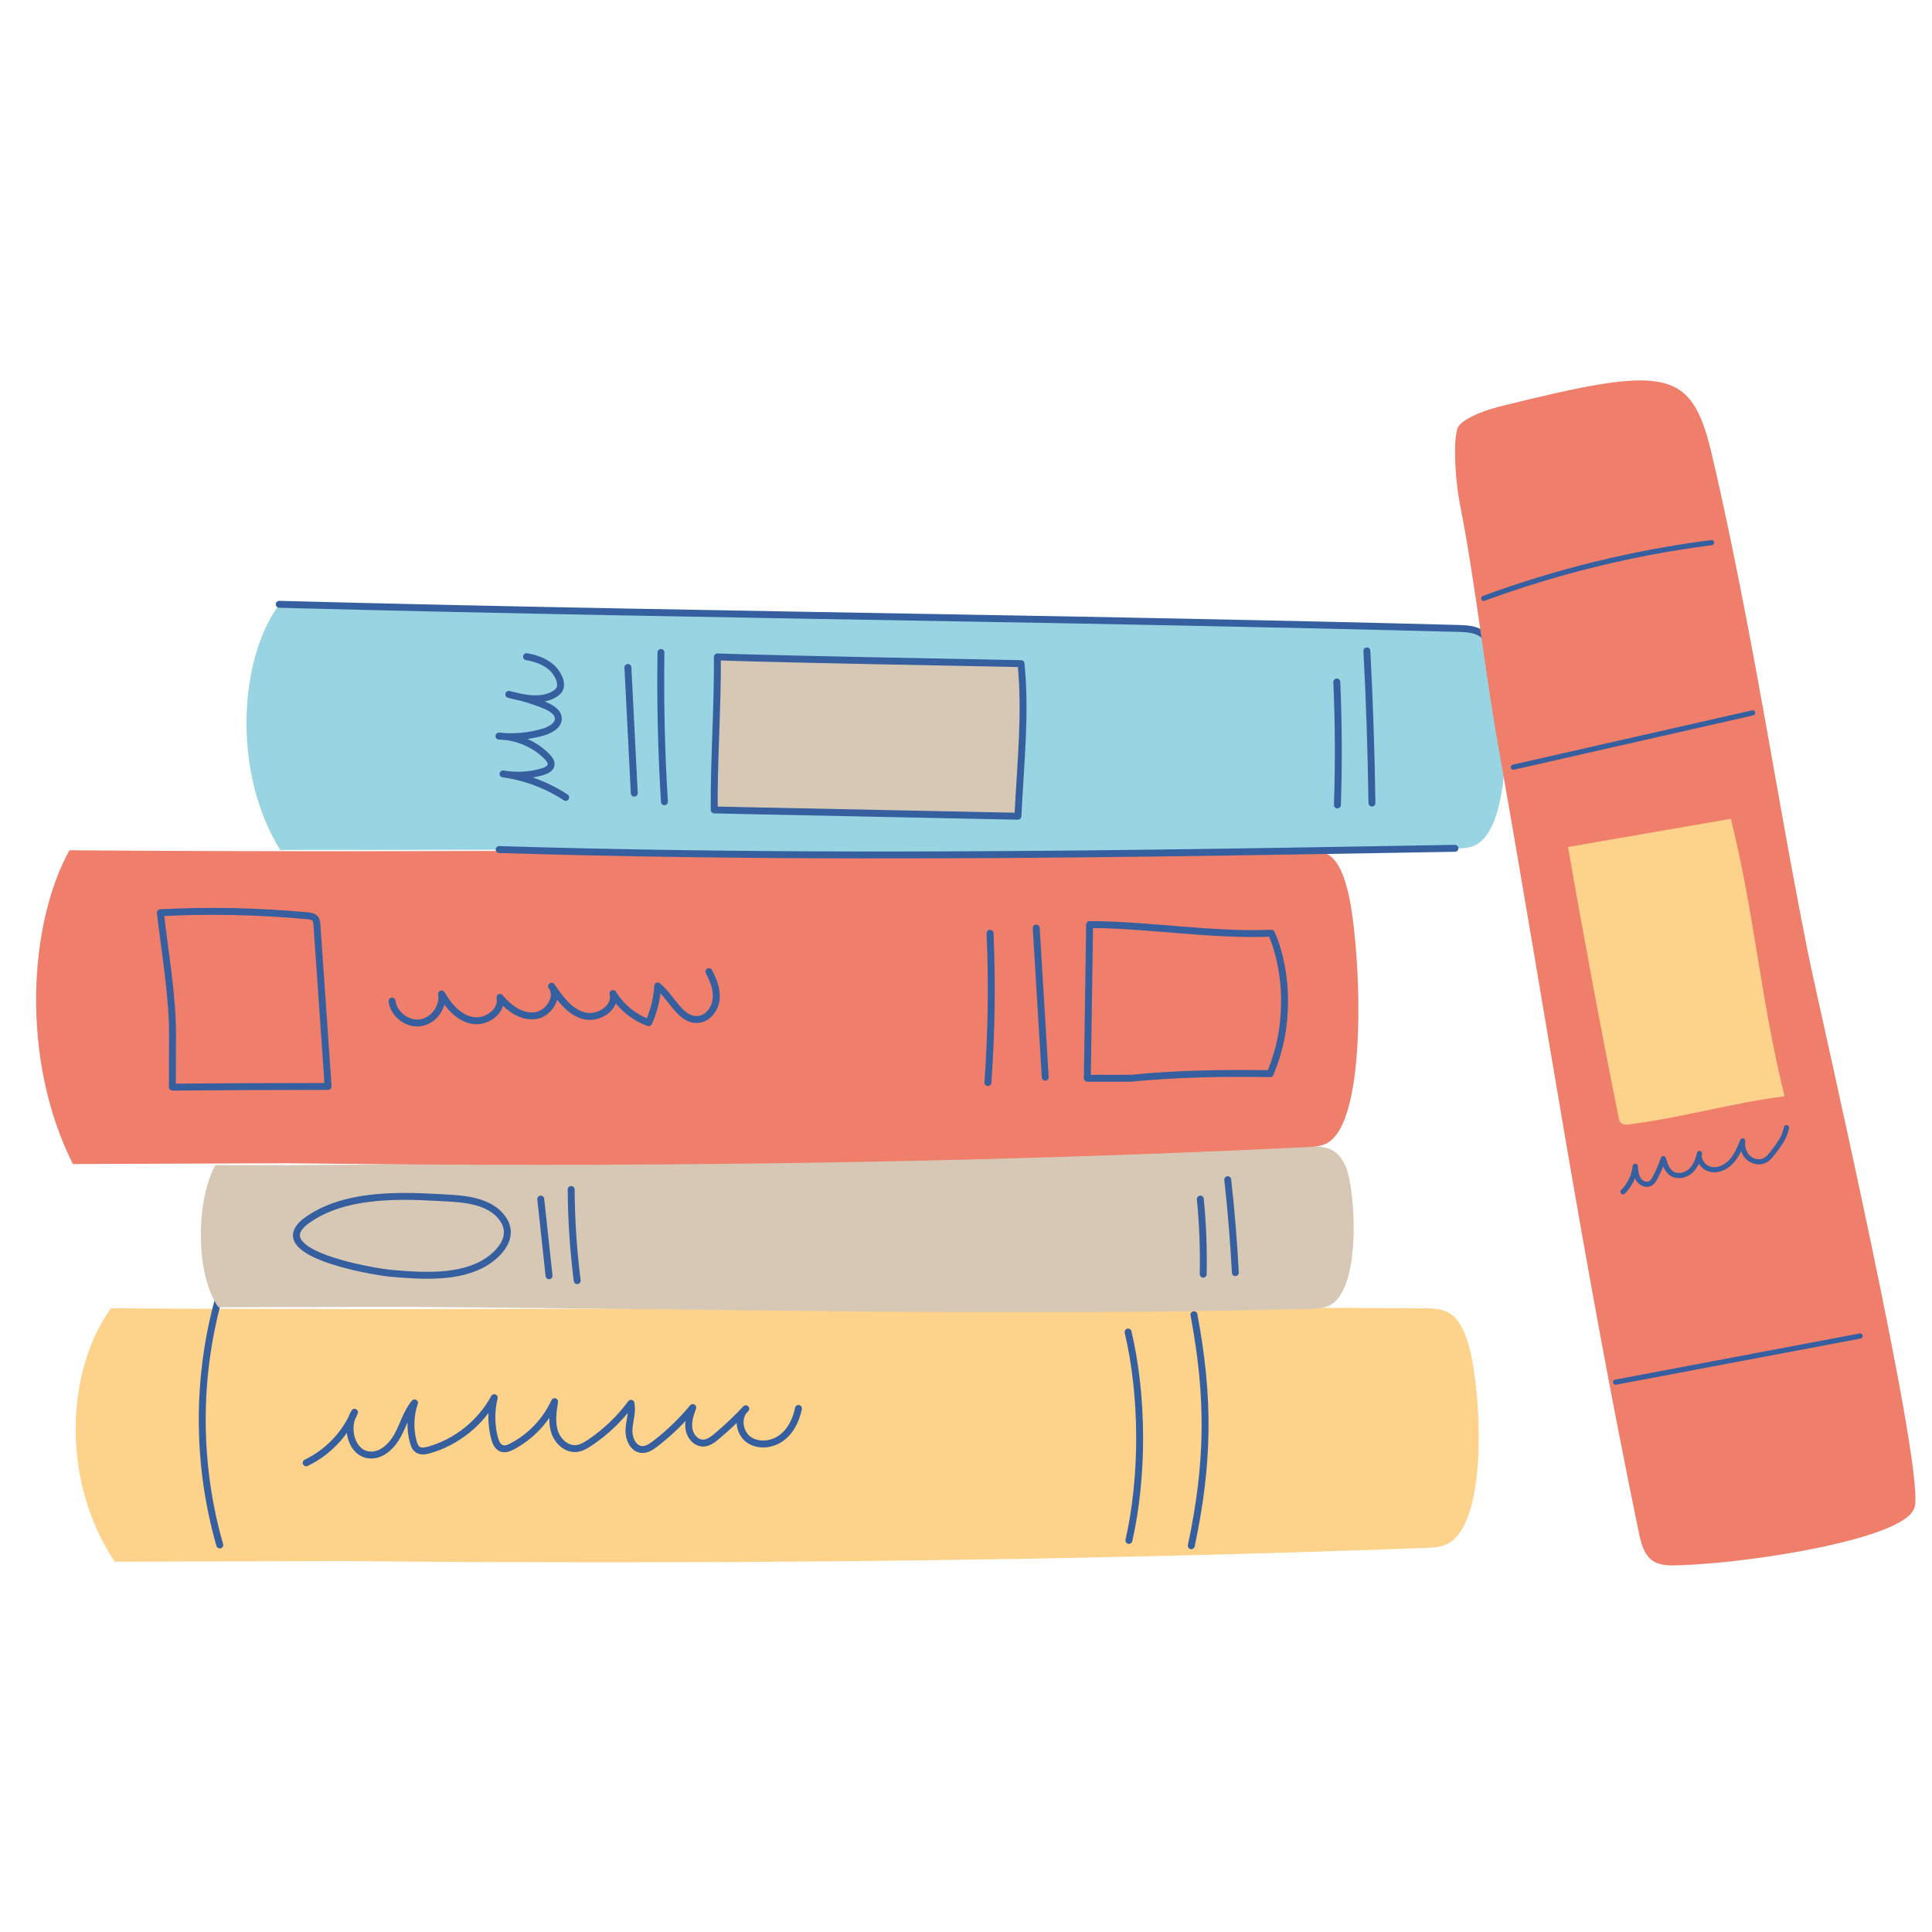 <?xml version="1.0" encoding="UTF-8"?><svg xmlns="http://www.w3.org/2000/svg" xmlns:xlink="http://www.w3.org/1999/xlink" contentScriptType="text/ecmascript" width="810" zoomAndPan="magnify" contentStyleType="text/css" viewBox="0 0 810 810" height="810" preserveAspectRatio="xMidYMid meet" version="1.0"><defs><clipPath id="clip-0"><path d="M 610 159 L 804 159 L 804 656.734 L 610 656.734 Z M 610 159 " clip-rule="nonzero"/></clipPath></defs><path fill="rgb(99.219%, 82.349%, 54.12%)" d="M 48.078 654.754 C 24.844 619.719 28.246 573.668 46.516 548.508 C 229.617 549.582 413.59 547.43 596.695 548.508 C 600.375 548.543 604.23 548.609 607.426 550.418 C 611.629 552.816 613.68 557.684 615.242 562.27 C 620.52 577.699 625.035 636.539 607.461 646.934 C 604.508 648.668 600.898 648.879 597.422 648.984 C 446.133 654.578 294.707 655.898 143.348 654.473 Z M 48.078 654.754 " fill-opacity="1" fill-rule="nonzero"/><path stroke-linecap="round" transform="matrix(3.473, 0, 0, 3.475, -329.278, -330.999)" fill="none" stroke-linejoin="round" d="M 121.34 281.65 C 118.57 272.01 118.52 261.6 121.199 251.93 " stroke="rgb(21.179%, 37.25%, 62.749%)" stroke-width="0.835" stroke-opacity="1" stroke-miterlimit="10"/><path stroke-linecap="round" transform="matrix(3.473, 0, 0, 3.475, -329.278, -330.999)" fill="none" stroke-linejoin="round" d="M 238.62 281.74 C 240.74 271.759 240.83 263.9 238.94 253.87 " stroke="rgb(21.179%, 37.25%, 62.749%)" stroke-width="0.835" stroke-opacity="1" stroke-miterlimit="10"/><path stroke-linecap="round" transform="matrix(3.473, 0, 0, 3.475, -329.278, -330.999)" fill="none" stroke-linejoin="round" d="M 231.09 281.101 C 232.85 273.36 232.82 263.69 230.99 255.96 " stroke="rgb(21.179%, 37.25%, 62.749%)" stroke-width="0.835" stroke-opacity="1" stroke-miterlimit="10"/><path stroke-linecap="round" transform="matrix(3.473, 0, 0, 3.475, -329.278, -330.999)" fill="none" stroke-linejoin="round" d="M 131.771 271.74 C 134.37 270.5 136.48 268.29 137.61 265.64 C 136.44 267.479 137.23 270.591 139.401 270.789 C 140.871 270.93 142.12 269.711 142.82 268.42 C 143.52 267.13 143.909 265.65 144.85 264.51 C 144.33 266.01 144.28 267.671 144.7 269.21 C 144.8 269.57 144.94 269.95 145.25 270.15 C 145.64 270.41 146.15 270.31 146.59 270.19 C 149.92 269.25 152.83 266.92 154.479 263.879 C 154.08 265.47 154.09 267.17 154.51 268.75 C 154.64 269.26 154.88 269.83 155.39 270 C 155.81 270.14 156.26 269.96 156.65 269.75 C 158.88 268.58 160.71 266.65 161.76 264.361 C 161.57 265.55 161.39 266.79 161.741 267.94 C 162.09 269.09 163.16 270.12 164.36 270.02 C 164.959 269.97 165.5 269.65 166.01 269.31 C 167.93 268.03 169.62 266.409 170.98 264.559 C 171.19 265.59 170.8 266.65 170.74 267.7 C 170.68 268.75 171.2 270.03 172.25 270.13 C 172.861 270.19 173.43 269.811 173.91 269.44 C 175.58 268.159 177.1 266.69 178.44 265.07 C 178.14 265.9 177.85 266.77 177.98 267.65 C 178.11 268.52 178.82 269.37 179.7 269.36 C 180.309 269.35 180.84 268.95 181.31 268.56 C 182.56 267.52 183.74 266.4 184.84 265.22 C 183.77 266.15 184.02 268.059 185.15 268.91 C 186.289 269.75 187.97 269.59 189.11 268.76 C 190.26 267.93 190.92 266.57 191.2 265.18 " stroke="rgb(21.179%, 37.25%, 62.749%)" stroke-width="0.835" stroke-opacity="1" stroke-miterlimit="10"/><path fill="rgb(84.309%, 78.429%, 70.979%)" d="M 91.562 548.055 C 81.559 533.668 82.359 502.84 90.277 488.484 C 243.305 489.109 395.32 479.969 548.348 480.594 C 551.438 480.594 554.668 480.629 557.344 481.672 C 560.852 483.027 562.555 485.738 563.875 488.312 C 568.285 496.965 571.41 541.797 556.719 547.637 C 554.254 548.609 551.23 548.715 548.348 548.785 C 421.926 551.914 297.727 548.715 171.234 547.914 Z M 91.562 548.055 " fill-opacity="1" fill-rule="nonzero"/><path stroke-linecap="round" transform="matrix(3.473, 0, 0, 3.475, -329.278, -330.999)" fill="none" stroke-linejoin="round" d="M 142.069 248.88 C 145.8 249.21 150.39 249.5 153.54 247.48 C 155.33 246.33 156.9 244.36 155.55 242.36 C 153.87 239.86 150.2 239.87 147.53 239.72 C 142.47 239.44 136.279 239.38 131.959 242.42 C 126.37 246.33 139.589 248.66 142.069 248.88 Z M 142.069 248.88 " stroke="rgb(21.179%, 37.25%, 62.749%)" stroke-width="0.835" stroke-opacity="1" stroke-miterlimit="10"/><path stroke-linecap="round" transform="matrix(3.473, 0, 0, 3.475, -329.278, -330.999)" fill="none" stroke-linejoin="round" d="M 161.09 249.17 C 160.76 246.09 160.42 243 160.089 239.92 " stroke="rgb(21.179%, 37.25%, 62.749%)" stroke-width="0.835" stroke-opacity="1" stroke-miterlimit="10"/><path stroke-linecap="round" transform="matrix(3.473, 0, 0, 3.475, -329.278, -330.999)" fill="none" stroke-linejoin="round" d="M 164.49 249.76 C 164.03 246.11 163.78 242.44 163.761 238.76 " stroke="rgb(21.179%, 37.25%, 62.749%)" stroke-width="0.835" stroke-opacity="1" stroke-miterlimit="10"/><path stroke-linecap="round" transform="matrix(3.473, 0, 0, 3.475, -329.278, -330.999)" fill="none" stroke-linejoin="round" d="M 240.06 248.98 C 240.12 245.96 240.01 242.93 239.71 239.92 " stroke="rgb(21.179%, 37.25%, 62.749%)" stroke-width="0.835" stroke-opacity="1" stroke-miterlimit="10"/><path stroke-linecap="round" transform="matrix(3.473, 0, 0, 3.475, -329.278, -330.999)" fill="none" stroke-linejoin="round" d="M 243.94 248.791 C 243.741 245.05 243.44 241.31 243.02 237.58 " stroke="rgb(21.179%, 37.25%, 62.749%)" stroke-width="0.835" stroke-opacity="1" stroke-miterlimit="10"/><path fill="rgb(93.729%, 49.409%, 41.959%)" d="M 30.574 488.031 C 8.656 444.625 11.852 387.66 29.113 356.484 C 201.66 357.84 375.004 355.129 547.551 356.484 C 551.023 356.52 554.668 356.59 557.691 358.883 C 561.652 361.871 563.594 367.852 565.055 373.551 C 570.02 392.664 574.293 465.512 557.727 478.371 C 554.914 480.562 551.543 480.77 548.277 480.91 C 405.742 487.859 263.031 489.457 120.422 487.684 Z M 30.574 488.031 " fill-opacity="1" fill-rule="nonzero"/><path stroke-linecap="round" transform="matrix(3.473, 0, 0, 3.475, -329.278, -330.999)" fill="none" stroke-linejoin="round" d="M 115.62 226.411 C 121.89 226.36 128.15 226.33 134.42 226.33 C 133.97 219.83 133.519 213.33 133.07 206.82 C 133.05 206.57 133.03 206.3 132.871 206.1 C 132.66 205.83 132.28 205.781 131.94 205.74 C 126.03 205.19 120.09 205.06 114.17 205.37 C 114.73 210.3 115.64 215.21 115.64 220.17 Z M 115.62 226.411 " stroke="rgb(21.179%, 37.25%, 62.749%)" stroke-width="0.835" stroke-opacity="1" stroke-miterlimit="10"/><path stroke-linecap="round" transform="matrix(3.473, 0, 0, 3.475, -329.278, -330.999)" fill="none" stroke-linejoin="round" d="M 142.14 216.04 C 142.341 217.63 143.99 218.88 145.57 218.65 C 147.15 218.42 148.38 216.75 148.12 215.17 C 148.961 216.65 150.19 218.07 151.86 218.37 C 153.53 218.67 155.5 217.25 155.17 215.59 C 156.21 216.871 157.73 217.98 159.37 217.8 C 161.009 217.62 162.37 215.58 161.4 214.24 C 162.41 215.72 163.55 217.31 165.27 217.79 C 166.99 218.28 169.25 216.85 168.81 215.121 C 169.8 216.73 171.34 218 173.12 218.64 C 173.75 217.25 174.12 215.74 174.21 214.21 C 175.96 215.63 177.05 218.61 179.27 218.22 C 180.39 218.02 181.17 216.879 181.27 215.74 C 181.37 214.6 180.93 213.49 180.39 212.48 " stroke="rgb(21.179%, 37.25%, 62.749%)" stroke-width="0.835" stroke-opacity="1" stroke-miterlimit="10"/><path stroke-linecap="round" transform="matrix(3.473, 0, 0, 3.475, -329.278, -330.999)" fill="none" stroke-linejoin="round" d="M 214.07 225.86 C 214.5 219.87 214.59 213.85 214.329 207.85 " stroke="rgb(21.179%, 37.25%, 62.749%)" stroke-width="0.835" stroke-opacity="1" stroke-miterlimit="10"/><path stroke-linecap="round" transform="matrix(3.473, 0, 0, 3.475, -329.278, -330.999)" fill="none" stroke-linejoin="round" d="M 220.99 225.21 C 220.63 219.211 220.26 213.21 219.9 207.22 " stroke="rgb(21.179%, 37.25%, 62.749%)" stroke-width="0.835" stroke-opacity="1" stroke-miterlimit="10"/><path stroke-linecap="round" transform="matrix(3.473, 0, 0, 3.475, -329.278, -330.999)" fill="none" stroke-linejoin="round" d="M 226.07 225.33 C 226.16 219.33 226.25 212.8 226.35 206.8 C 233.3 206.8 240.96 208.14 248.29 207.84 C 249.4 210.33 249.901 213.49 249.88 216.07 C 249.86 219.14 249.4 221.7 248.15 224.79 C 242.54 224.7 236.91 224.79 231.32 225.341 L 226.07 225.341 Z M 226.07 225.33 " stroke="rgb(21.179%, 37.25%, 62.749%)" stroke-width="0.835" stroke-opacity="1" stroke-miterlimit="10"/><path fill="rgb(59.61%, 83.139%, 88.239%)" d="M 117.473 356.348 C 97.258 323.781 100.176 276.203 117.09 253.438 C 281.543 257.816 446.793 259.172 611.246 263.551 C 614.547 263.656 618.02 263.762 620.867 265.496 C 624.582 267.793 626.355 272.273 627.676 276.516 C 632.121 290.766 635.074 344.844 619.098 354.055 C 616.387 355.617 613.156 355.688 610.066 355.758 C 474.094 358.121 345.238 360.344 209.336 356.277 Z M 117.473 356.348 " fill-opacity="1" fill-rule="nonzero"/><path stroke-linecap="round" transform="matrix(3.473, 0, 0, 3.475, -329.278, -330.999)" fill-opacity="1" fill="rgb(59.61%, 83.139%, 88.239%)" fill-rule="nonzero" stroke-linejoin="round" d="M 270.45 197.6 C 246.19 198.02 222.72 198.43 199.061 198.4 C 184.541 198.38 169.95 198.2 155.07 197.75 " stroke="rgb(21.179%, 37.25%, 62.749%)" stroke-width="0.835" stroke-opacity="1" stroke-miterlimit="10"/><path stroke-linecap="round" transform="matrix(3.473, 0, 0, 3.475, -329.278, -330.999)" fill="none" stroke-linejoin="round" d="M 128.52 168.16 C 156.07 168.89 183.69 169.33 211.31 169.82 C 220.1 169.971 228.88 170.13 237.66 170.31 C 248.709 170.53 259.76 170.78 270.8 171.07 C 271.75 171.1 272.75 171.13 273.57 171.629 C 274.64 172.29 275.15 173.58 275.53 174.8 " stroke="rgb(21.179%, 37.25%, 62.749%)" stroke-width="0.835" stroke-opacity="1" stroke-miterlimit="10"/><path stroke-linecap="round" transform="matrix(3.473, 0, 0, 3.475, -329.278, -330.999)" fill="none" stroke-linejoin="round" d="M 171.38 190.94 C 171.119 185.89 170.87 180.83 170.61 175.78 " stroke="rgb(21.179%, 37.25%, 62.749%)" stroke-width="0.835" stroke-opacity="1" stroke-miterlimit="10"/><path stroke-linecap="round" transform="matrix(3.473, 0, 0, 3.475, -329.278, -330.999)" fill="none" stroke-linejoin="round" d="M 175.02 191.98 C 174.65 186 174.51 179.98 174.6 173.97 " stroke="rgb(21.179%, 37.25%, 62.749%)" stroke-width="0.835" stroke-opacity="1" stroke-miterlimit="10"/><path stroke-linecap="round" transform="matrix(3.473, 0, 0, 3.475, -329.278, -330.999)" fill="none" stroke-linejoin="round" d="M 256.26 192.37 C 256.431 187.42 256.4 182.47 256.19 177.53 " stroke="rgb(21.179%, 37.25%, 62.749%)" stroke-width="0.835" stroke-opacity="1" stroke-miterlimit="10"/><path stroke-linecap="round" transform="matrix(3.473, 0, 0, 3.475, -329.278, -330.999)" fill="none" stroke-linejoin="round" d="M 260.43 192.14 C 260.34 186.01 260.14 179.89 259.82 173.78 " stroke="rgb(21.179%, 37.25%, 62.749%)" stroke-width="0.835" stroke-opacity="1" stroke-miterlimit="10"/><path stroke-linecap="round" transform="matrix(3.473, 0, 0, 3.475, -329.278, -330.999)" fill-opacity="1" fill="rgb(84.309%, 78.429%, 70.979%)" fill-rule="nonzero" stroke-linejoin="round" d="M 181.03 192.97 C 180.98 187.04 181.46 180.44 181.411 174.51 C 190.94 174.82 208.1 175.11 218.07 175.321 C 218.66 181.37 218.04 186.88 217.69 193.73 C 208.83 193.55 198.9 193.35 186.58 193.09 Z M 181.03 192.97 " stroke="rgb(21.179%, 37.25%, 62.749%)" stroke-width="0.835" stroke-opacity="1" stroke-miterlimit="10"/><path stroke-linecap="round" transform="matrix(3.473, 0, 0, 3.475, -329.278, -330.999)" fill="none" stroke-linejoin="round" d="M 163.1 191.46 C 160.86 189.98 158.249 189 155.54 188.62 C 157.11 188.9 158.75 188.81 160.271 188.37 C 160.731 188.23 161.25 188 161.33 187.55 C 161.4 187.18 161.14 186.83 160.87 186.56 C 159.4 185.03 157.239 184.11 155.04 184.06 C 156.83 184.25 158.66 184.081 160.38 183.58 C 161.25 183.32 162.22 182.79 162.21 181.941 C 162.19 181.15 161.33 180.65 160.549 180.33 C 159.16 179.76 157.71 179.33 156.229 179.03 C 158.18 179.55 160.49 180 162.04 178.79 C 162.93 178.09 162.3 176.79 161.71 176.101 C 160.92 175.17 159.59 174.68 158.37 174.48 " stroke="rgb(21.179%, 37.25%, 62.749%)" stroke-width="0.835" stroke-opacity="1" stroke-miterlimit="10"/><g clip-path="url(#clip-0)"><path fill="rgb(93.729%, 49.409%, 41.959%)" d="M 611.387 178.922 C 609.301 182.469 609.684 199.254 612.219 212.078 C 618.297 242.805 622.535 281.102 628.023 312.07 C 648.617 428.289 663.172 526.922 687.102 642.621 C 688.004 646.969 689.184 651.695 692.797 654.266 C 695.992 656.523 700.227 656.387 704.152 656.246 C 734.82 655.273 797.684 645.125 802.375 632.648 C 809.25 624.062 762.293 420.922 758.125 400.07 C 749.688 357.98 743.852 322.148 736.035 279.922 C 731.277 254.062 723.602 214.895 717.316 189.004 C 708.84 153.934 697.484 153.379 628.855 170.41 C 619.652 172.703 612.984 176.211 611.387 178.922 Z M 611.387 178.922 " fill-opacity="1" fill-rule="nonzero"/></g><path stroke-linecap="round" transform="matrix(3.473, 0, 0, 3.475, -329.278, -330.999)" fill="none" stroke-linejoin="round" d="M 273.93 167.441 C 282.8 164.18 292.05 161.92 301.43 160.72 " stroke="rgb(21.179%, 37.25%, 62.749%)" stroke-width="0.624" stroke-opacity="1" stroke-miterlimit="10"/><path stroke-linecap="round" transform="matrix(3.473, 0, 0, 3.475, -329.278, -330.999)" fill="none" stroke-linejoin="round" d="M 277.5 187.81 C 287.131 185.63 296.75 183.44 306.38 181.259 " stroke="rgb(21.179%, 37.25%, 62.749%)" stroke-width="0.624" stroke-opacity="1" stroke-miterlimit="10"/><path fill="rgb(99.219%, 82.349%, 54.12%)" d="M 657.406 355.098 C 663.414 389.887 671.852 435.137 678.625 468.535 C 678.801 469.473 679.113 470.48 679.91 471.039 C 680.742 471.629 681.891 471.559 682.898 471.422 C 704.953 468.676 726.137 462.383 748.191 459.637 C 737.98 418.211 735.898 384.742 725.688 343.277 C 688.246 349.742 657.406 355.098 657.406 355.098 Z M 657.406 355.098 " fill-opacity="1" fill-rule="nonzero"/><path stroke-linecap="round" transform="matrix(3.473, 0, 0, 3.475, -329.278, -330.999)" fill="none" stroke-linejoin="round" d="M 289.84 262.01 C 299.68 260.15 309.52 258.3 319.36 256.44 " stroke="rgb(21.179%, 37.25%, 62.749%)" stroke-width="0.624" stroke-opacity="1" stroke-miterlimit="10"/><path stroke-linecap="round" transform="matrix(3.473, 0, 0, 3.475, -329.278, -330.999)" fill="none" stroke-linejoin="round" d="M 290.74 239.04 C 291.56 238.22 292.09 237.119 292.21 235.97 C 292.26 236.52 292.31 237.09 292.61 237.55 C 292.91 238.01 293.55 238.3 294.029 238.04 C 294.301 237.891 294.47 237.601 294.62 237.33 C 295.01 236.59 295.34 235.83 295.61 235.04 C 295.8 235.71 296.04 236.45 296.62 236.83 C 297.3 237.28 298.259 237.09 298.87 236.55 C 299.48 236.01 299.8 235.21 299.97 234.42 C 299.76 235.31 300.55 236.23 301.46 236.36 C 302.37 236.49 303.27 236 303.88 235.31 C 304.48 234.62 304.84 233.75 305.18 232.9 C 305.09 233.62 305.31 234.4 305.83 234.9 C 306.36 235.4 307.2 235.59 307.85 235.26 C 308.27 235.05 308.57 234.66 308.86 234.291 C 309.561 233.38 310.28 232.43 310.47 231.3 " stroke="rgb(21.179%, 37.25%, 62.749%)" stroke-width="0.624" stroke-opacity="1" stroke-miterlimit="10"/></svg>